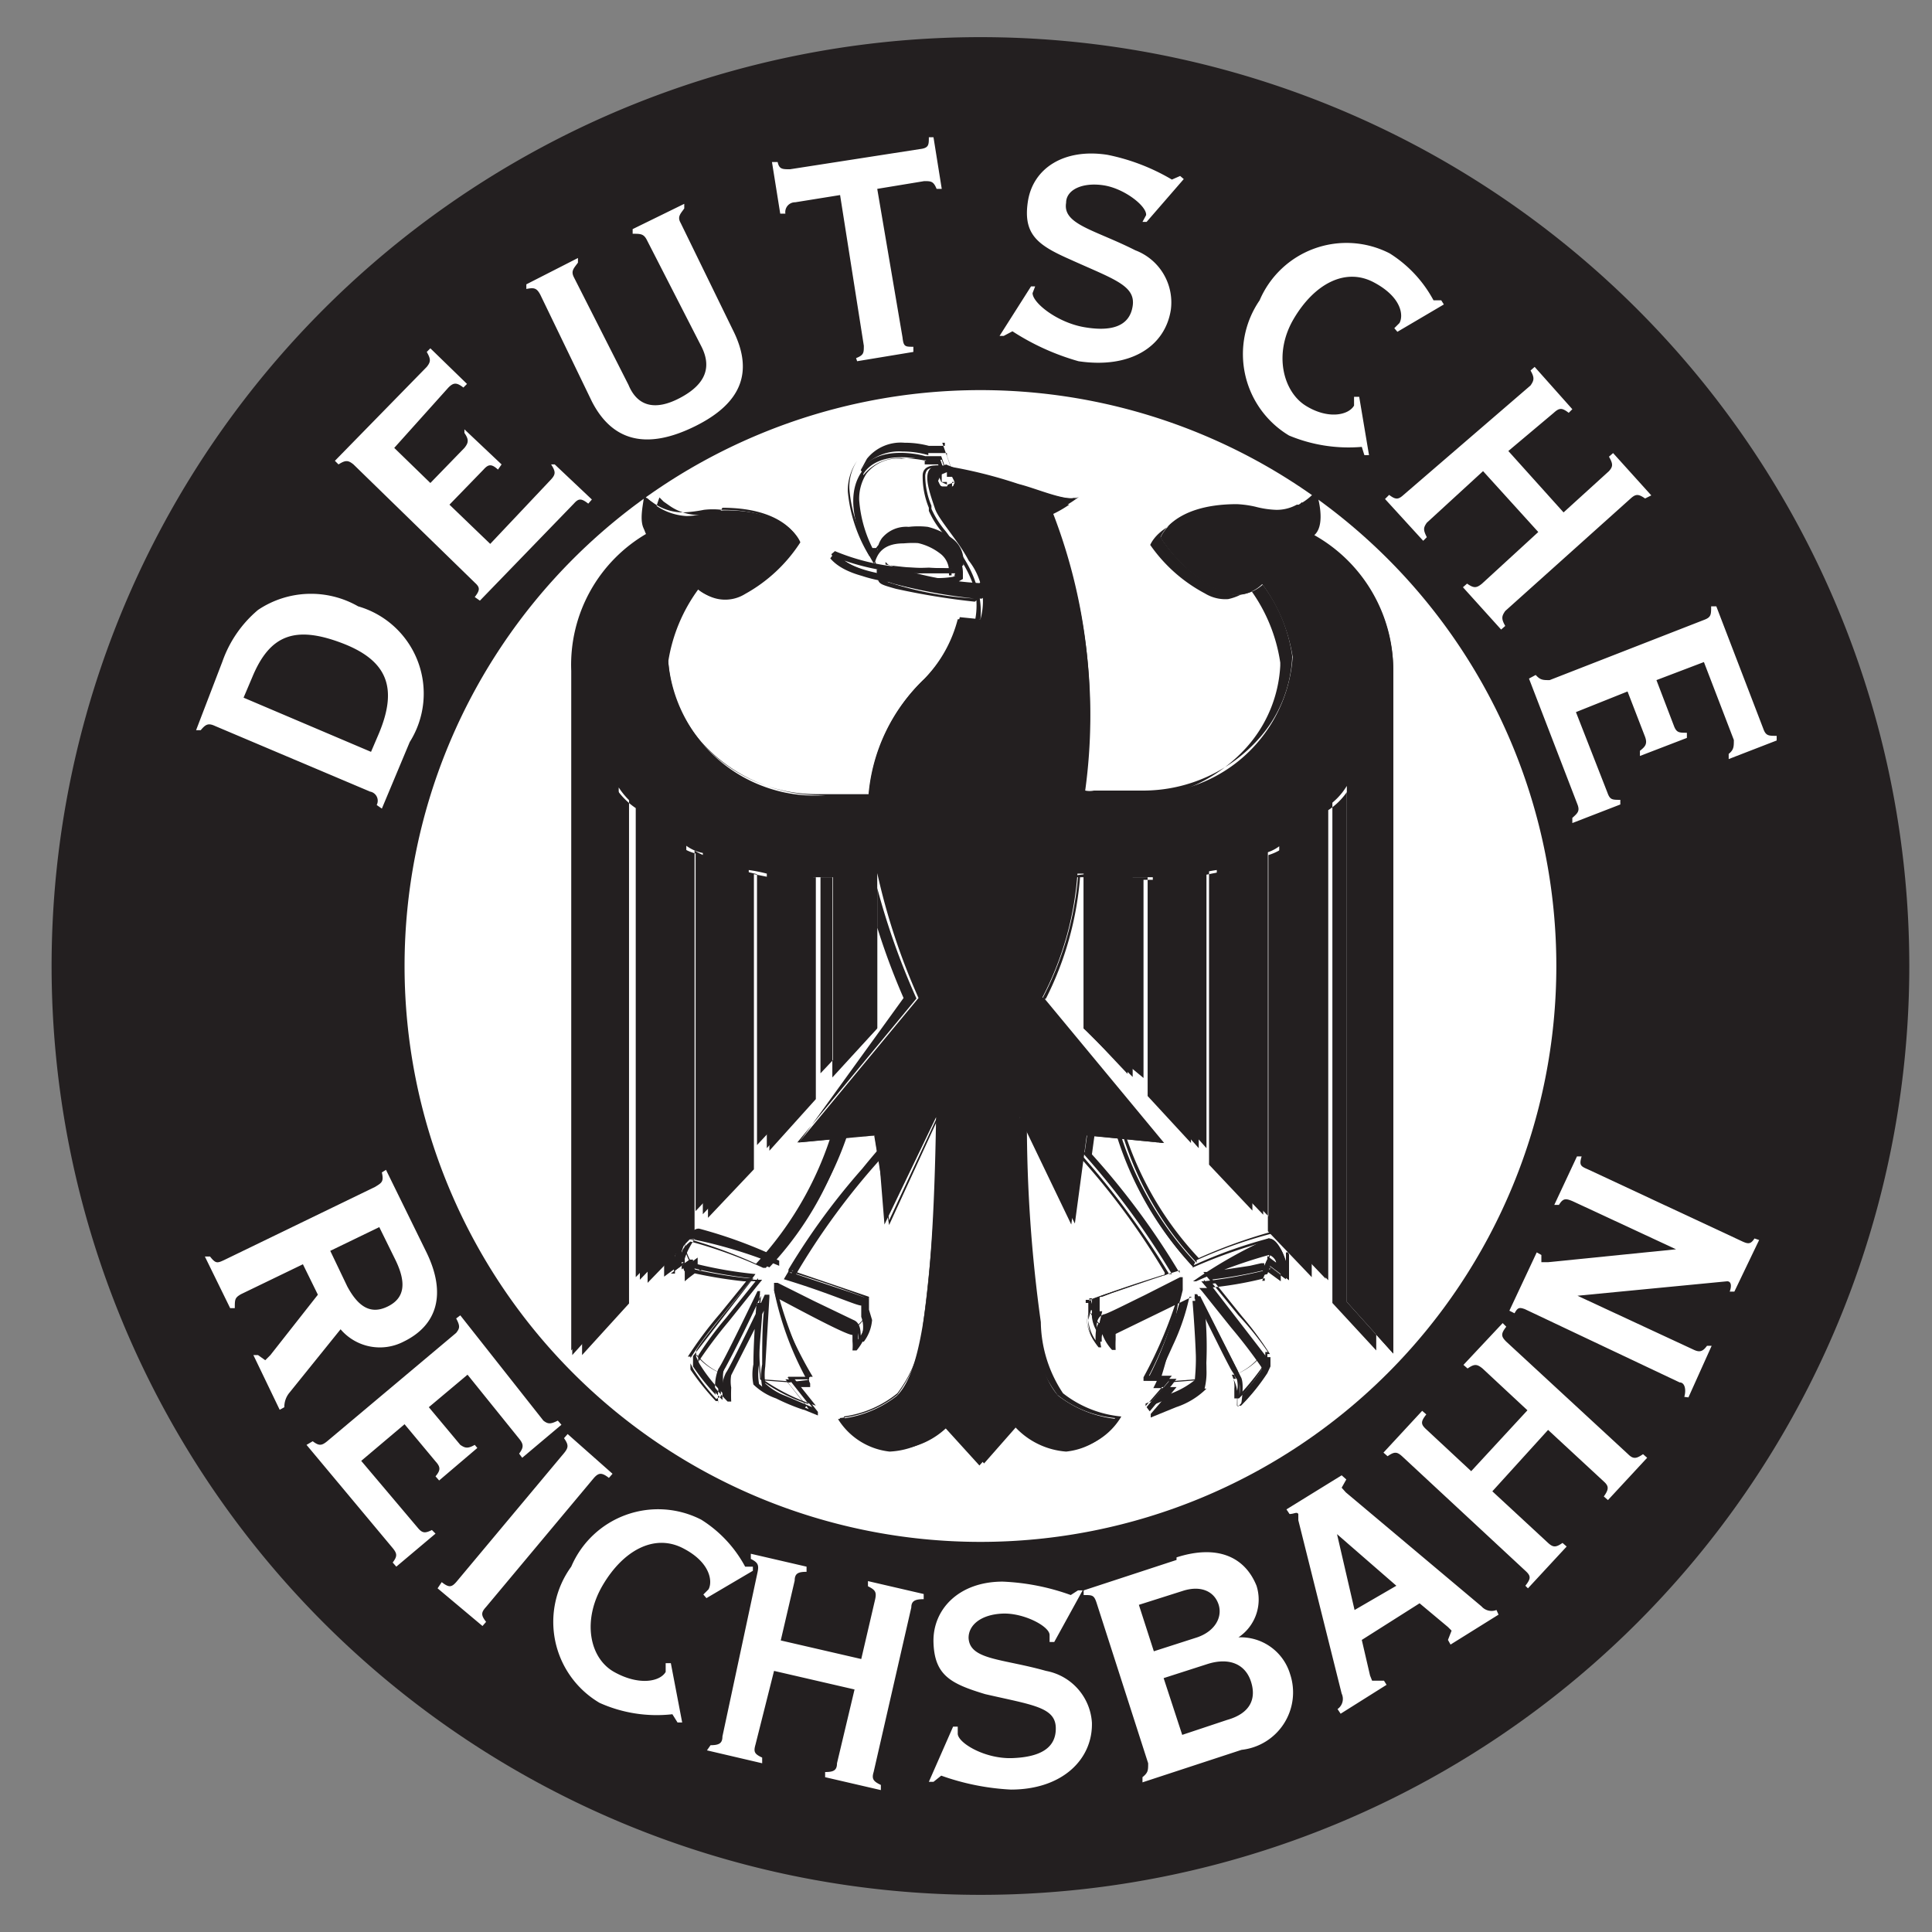 <svg xmlns="http://www.w3.org/2000/svg" viewBox="0 0 37.44 37.44"><rect x="0" y="0" width="37.44" height="37.44" fill="#808080" stroke="none"/><style>.E{fill:#231f20}.F{fill:#fff}.G{fill-rule:evenodd}</style><path d="M37 18.72a18 18 0 1 0-18 18 18 18 0 0 0 18-18" class="E"/><g class="F G"><path d="M19 7.56A11.16 11.16 0 1 1 7.84 18.72 11.16 11.16 0 0 1 19 7.56"/><path d="M16.34 21.69a6.46 6.46 0 0 1-1.56 2.84 9.5 9.5 0 0 0-1.43-.53c-.18 0-.32.41-.32.41v.3l.34-.25.06.16a8 8 0 0 0 1.16.2l-1.18 1.52c-.07.17.45.73.56.83s-.07-.41 0-.55l.76-1.52a9.5 9.5 0 0 0 0 1.72 4 4 0 0 0 1 .52l-.47-.58h.38S15 25.18 15.06 25l1.49.73c.14.04.07.41.07.41s.34-.38.16-.66v-.24s-.48-.24-1.48-.54a15 15 0 0 1 1.7-2.35l-.11-.73-.58.07"/></g><g class="E"><path d="M14.77 24.5a6.4 6.4 0 0 0 1.54-2.82l.59-.07.1.73a14.4 14.4 0 0 0-1.7 2.32l1.49.51v.22c.18.3-.17.69-.17.69h-.05s.06-.36-.05-.39-1.27-.62-1.47-.72a8.4 8.4 0 0 0 .65 1.72h-.33l.44.55a4 4 0 0 1-1.06-.53 7.2 7.2 0 0 1 0-1.6l-.7 1.39c-.09.11 0 .54 0 .54a3 3 0 0 1-.5-.62l-.06-.13v-.11c.06-.16 1-1.27 1.15-1.49a8 8 0 0 1-1.12-.19v-.13l-.31.23v-.35s.14-.46.34-.44a9 9 0 0 1 1.42.51m1.59-2.79A6.56 6.56 0 0 1 15 24.37a9 9 0 0 0-1.66-.37c-.15 0-.27.35-.28.4v.24l.29-.22.06.15a9 9 0 0 0 1.14.2h.05l-1.17 1.51v.2a4 4 0 0 0 .44.55.94.94 0 0 1 .05-.5c.1-.13.76-1.51.76-1.51h.05a9.4 9.4 0 0 0 0 1.71 3.2 3.2 0 0 0 .94.48l-.41-.52h.35A6.1 6.1 0 0 1 15 25l1.48.73c.13.04.11.24.1.36a.55.55 0 0 0 .11-.57v-.22c-.1 0-.61-.24-1.5-.51A14.6 14.6 0 0 1 17 22.34l-.1-.69z"/><path d="M14.77 24.5a7.4 7.4 0 0 0 1.25-2 5 5 0 0 0 .22-.6v-.22h.06l.59-.07H17v.08l.1.73a13.8 13.8 0 0 0-1.69 2.3h-.05v-.05l1.11.37.28.1h.07v.05-.05.05-.05.28h-.05l.06.21a1 1 0 0 1-.23.54h-.08a1 1 0 0 0 0-.18v-.12c-.14 0-1.27-.62-1.47-.72a4.3 4.3 0 0 0 .32.95l.33.71v.07h-.23l.38.48v.07l-.49-.2a1.5 1.5 0 0 1-.59-.36 1.1 1.1 0 0 1 0-.43c0-.39 0-.94.06-1.19h.05l-.71 1.4a.7.7 0 0 0 0 .24 3 3 0 0 0 0 .27h-.07a4 4 0 0 1-.51-.63l-.06-.14v-.12a6.4 6.4 0 0 1 .54-.73l.62-.77v.06c-.33 0-.61-.09-.81-.13l-.23-.05h-.06v-.07l-.25.19-.07.06v-.44a1.2 1.2 0 0 1 .1-.23c.06-.11.14-.24.28-.24a9 9 0 0 1 1.45.51v.1a9 9 0 0 0-1.76-.53c-.06 0-.14.09-.19.19l-.07.15v.34H13l.31-.23h.05l.07.19h-.05v-.05.05-.06a8.4 8.4 0 0 0 1.11.19h.09l-.06.08-.62.76a7 7 0 0 0-.52.71h-.05.05v.22a5 5 0 0 0 .49.61h.05v.05a1.4 1.4 0 0 1 0-.27.6.6 0 0 1 .06-.3c.08-.1.53-1 .7-1.38h.1c0 .26-.07.81-.07 1.19a1.1 1.1 0 0 0 0 .38 1.6 1.6 0 0 0 .54.32l.48.19v.05l-.41-.52-.06-.07.42-.05v.05h-.05.05A8.6 8.6 0 0 1 15 25v-.11h.07l1.45.71c.11.05.1.16.11.26v.17h-.06v-.05.05a.78.78 0 0 0 .21-.46v-.4h.05v-.05.05s-.51-.21-1.48-.51h-.07v-.06A13.2 13.2 0 0 1 17 22.33l-.1-.73h.1v.05l-.59.06h.05a6.34 6.34 0 0 1-1.55 2.85zm1.59-2.79h.05a6.7 6.7 0 0 1-1.57 2.86h-.05a9 9 0 0 0-1.41-.51s-.1.07-.15.16l-.08.2v.15l.22-.16h.06v.1l.06.15v-.05a8 8 0 0 0 1.14.19h.14l-.09.11-.56.7a9 9 0 0 0-.6.8v.07l.05.11h-.05.05a3 3 0 0 0 .43.54v-.19a.63.63 0 0 1 .07-.34c.09-.12.75-1.5.75-1.51h.09v.05l-.08 1.34a1.2 1.2 0 0 0 0 .33 1.2 1.2 0 0 0 .39.24l.52.22-.41-.51-.06-.08h.48A7.8 7.8 0 0 1 15 25v-.14h.07l.7.35.77.37c.13.05.14.21.14.32v.1h-.06a.7.7 0 0 0 .15-.36v-.38h.05v.05c-.1 0-.61-.24-1.49-.52h-.06l.05-.08A14.4 14.4 0 0 1 17 22.3l-.09-.64-.5.05v-.1l.55-.06H17l.1.74a15 15 0 0 0-1.71 2.33h-.05v.05-.05l1.5.51v.25l.06.2a.8.8 0 0 1-.16.42h-.1c0-.11 0-.22-.07-.22-.08 0-.44-.2-.8-.38l-.48-.24-.19-.16H15a8.2 8.2 0 0 0 .68 1.66v.07h-.46l.41.51-.06.08a4 4 0 0 1-.53-.22 1.2 1.2 0 0 1-.44-.27 1 1 0 0 1 0-.39c0-.51.07-1.34.08-1.36h.05v.05-.05l-.76 1.52a.6.6 0 0 0 0 .28v.18l-.09.05a4 4 0 0 1-.44-.57l-.06-.12v-.13h-.05a7.5 7.5 0 0 1 .62-.83l.39-.48.12-.15v-.05.05h-.05a9 9 0 0 1-1.15-.2l-.06-.17h.05l-.3.22-.08.06v-.34s0-.12.09-.22.12-.2.24-.21a9.3 9.3 0 0 1 1.45.52 6.6 6.6 0 0 0 1.55-2.81z"/></g><path d="M21.59 21.69a6.5 6.5 0 0 0 1.55 2.84 9 9 0 0 1 1.44-.53c.19 0 .31.41.31.41v.3l-.34-.25-.06.16a8 8 0 0 1-1.16.2l1.18 1.52c.07.17-.45.73-.55.83s.06-.41 0-.55-.77-1.52-.77-1.52a8.6 8.6 0 0 1 0 1.72 3.8 3.8 0 0 1-1 .52l.49-.58h-.41a7.6 7.6 0 0 0 .61-1.76l-1.5.73c-.14.04-.07.41-.07.41s-.34-.38-.17-.66v-.24s.52-.21 1.52-.52a15.5 15.5 0 0 0-1.73-2.35l.1-.73.59.07" class="F G"/><g class="E"><path d="M23.12 24.55a6.6 6.6 0 0 1-1.55-2.84l-.57-.06-.09.69a14.6 14.6 0 0 1 1.72 2.35l-1.51.51v.22c-.12.2 0 .44.11.56 0-.12 0-.32.09-.35s1.54-.63 1.54-.63a6.5 6.5 0 0 1-.63 1.75h.43l-.44.52a3.4 3.4 0 0 0 .93-.48 9.4 9.4 0 0 0 0-1.71h.05l.76 1.51a.85.85 0 0 1 .05.5 3.2 3.2 0 0 0 .44-.55v-.2a19 19 0 0 0-1.17-1.51h.05a9 9 0 0 0 1.14-.2l.06-.15.29.22v-.24c0-.05-.13-.41-.29-.4a10 10 0 0 0-1.43.51m-1.51-2.87a6.55 6.55 0 0 0 1.54 2.82 9 9 0 0 1 1.45-.52c.21 0 .34.44.34.44v.35l-.31-.23-.05.13a8 8 0 0 1-1.11.19l1.15 1.49v.11l-.06.13a3.5 3.5 0 0 1-.49.62s.07-.41 0-.54l-.71-1.39a7.2 7.2 0 0 1 0 1.6 4 4 0 0 1-1 .53l.46-.55h-.36a9 9 0 0 0 .42-1.88l-1.47.72c-.13.03-.05.39-.05.39h-.05s-.34-.39-.18-.68v-.23s.51-.21 1.49-.51a14 14 0 0 0-1.71-2.32l.1-.73.59.07z"/><path d="M23.12 24.55a6.6 6.6 0 0 1-1.57-2.86h.05v.05l-.49-.05-.09.64h-.05a15.3 15.3 0 0 1 1.74 2.36h-.05.05-.1l-1.5.52v-.05h.05v.36a.7.7 0 0 0 .15.36h-.06v-.11c0-.11 0-.25.14-.3.05 0 .44-.2.79-.37l.69-.35h.05V25a7.4 7.4 0 0 1-.65 1.72h.53l-.09.12-.43.51.52-.22c.19-.09.37-.19.38-.24a.7.7 0 0 0 0-.33c0-.51-.07-1.34-.07-1.35h.08l.76 1.51h-.05a.7.7 0 0 1 .08.33v.2H24a3 3 0 0 0 .42-.54h.05v-.18a10 10 0 0 0-.61-.8l-.56-.7-.06-.07h.14a7 7 0 0 0 1.13-.19v.05h-.05l.06-.15v-.06l.08.06.22.16v-.15l-.09-.2c0-.09-.11-.16-.14-.16a10 10 0 0 0-1.41.51h-.06a9 9 0 0 1 1.46-.83c.12 0 .18.11.24.21s.08.2.09.22v.35l-.37-.28-.07.15a9 9 0 0 1-1.14.2v-.05l.57.69a8 8 0 0 1 .61.83v.09l-.06.13a3.4 3.4 0 0 1-.44.56h-.09v-.19a.5.5 0 0 0-.05-.27h.05c-.11-.15-.77-1.51-.77-1.52h.05v.05h-.05v-.05h.05c0 .05.08.85.08 1.35a1.2 1.2 0 0 1-.05.39 1.2 1.2 0 0 1-.42.27l-.53.22-.06-.08.44-.51h-.5v-.07a8.5 8.5 0 0 0 .7-1.69h.05c-.08.05-1.34.69-1.49.73v-.05.05s-.07.1-.07.2V26h-.1a.8.8 0 0 1-.16-.42l.05-.19h.05l-.05-.2c.11 0 .62-.24 1.51-.51v.05-.05a16 16 0 0 0-1.72-2.33l.1-.72v-.05l.59.07a6.5 6.5 0 0 0 1.54 2.81zm-1.51-2.87h.06a6.3 6.3 0 0 0 1.52 2.79v-.05a9 9 0 0 1 1.44-.51c.14 0 .22.13.28.24l.07.16v.5l-.12-.09-.25-.19v.07h-.05a9 9 0 0 1-1.11.2v-.06l.62.77a6.4 6.4 0 0 1 .54.73h-.05v.06h.06v.18l-.06.13a4 4 0 0 1-.51.63h-.08a3 3 0 0 0 0-.27.5.5 0 0 0 0-.24c-.1-.12-.55-1.05-.71-1.4h.05c0 .26.07.82.07 1.21a1.3 1.3 0 0 1-.05.42v-.05h.05a1.5 1.5 0 0 1-.59.36l-.49.2v-.07l.43-.5h-.38l.05-.1.33-.73a4.3 4.3 0 0 0 .32-.94h.05l-1.48.72v.11a2 2 0 0 0 0 .2h-.07a.9.9 0 0 1-.24-.54l.05-.21h-.05v-.28h.05v.05-.05.05-.05s.52-.21 1.5-.51v.05a14.5 14.5 0 0 0-1.7-2.3l.1-.73v-.08H21l.59.07v.06h-.06l-.53-.04v-.05l-.11.73h-.05a14 14 0 0 1 1.73 2.33v.06h-.06l-1.12.37-.28.1h-.07v.06h.05v.39a.7.7 0 0 0 .1.32l.08.11v-.05h.05v.05h-.05a2 2 0 0 1 0-.21c0-.09 0-.2.1-.24.12 0 1.27-.61 1.47-.71h.06V25a8.2 8.2 0 0 1-.66 1.71v-.05h.47l-.51.59v-.05l.48-.19a1.7 1.7 0 0 0 .54-.32h-.05v-.05h.05v.05a1.2 1.2 0 0 0 0-.37c0-.39 0-.94-.06-1.2h.1l.7 1.39a.5.5 0 0 1 .06.3v.27-.05a5 5 0 0 0 .49-.61h-.05l.06-.12v-.1h.05a6 6 0 0 0-.57-.71l-.62-.76-.06-.08h.1l.8-.12.22-.05h.06v.05l.06-.13v-.06l.36.27v-.34h.05a.8.8 0 0 0-.14-.21c-.05-.11-.13-.19-.19-.19a10 10 0 0 0-1.41.51 6.44 6.44 0 0 1-1.55-2.84h.05z"/></g><path d="M18.57 11.26s-2 .09-2.39-.55a4.46 4.46 0 0 0 2.46.33z" class="F G"/><g class="E"><path d="M16.26 10.77c.45.52 2.1.48 2.29.47l.05-.17a4.7 4.7 0 0 1-2.34-.3m2.31.52s-2 .09-2.41-.57a4.5 4.5 0 0 0 2.45.34l-.08.22z"/><path d="M16.26 10.77c.33.39 1.5.45 2 .45h.24v.05h-.05l.06-.16h-.58a4.5 4.5 0 0 1-1.79-.33v-.05a4.5 4.5 0 0 0 1.75.32h.65l-.08.25h-.28c-.52 0-1.69 0-2.09-.48l.06-.08zm2.31.52v.05h-.25c-.56 0-1.87 0-2.21-.6l.07-.06A4.2 4.2 0 0 0 18 11a4.5 4.5 0 0 0 .61 0h.13v.12l-.08.22v.05h-.06v-.1h-.05l.08-.23h.05v.05h-.66a5 5 0 0 1-1.38-.18l-.36-.13h-.09v-.05.05-.05c.25.48 1.57.56 2.12.55h.25z"/></g><path d="M17.93 8.86s-.89-.24-1.23.26c-.47.68.25 1.76.25 1.76s0-.43.58-.43 1.14.29 1 .76c0 .14-1.34 0-1.49 0 0 0-.19.17 1.85.43l.22-.17-.87-2.57h-.31" class="F G"/><g class="E"><path d="M16.68 9.11c.34-.51 1.2-.29 1.25-.27h.31l.9 2.56-.22.17c-2.09-.26-1.86-.47-1.86-.47.1 0 .45.05.79.07a1.7 1.7 0 0 0 .66 0v-.07a.5.5 0 0 0-.19-.36 1.4 1.4 0 0 0-.46-.22 2 2 0 0 0-.36 0c-.54 0-.56.41-.56.41s-.72-1.1-.24-1.79m1.24-.22s-.87-.24-1.2.25c-.39.57.07 1.44.21 1.67a.55.55 0 0 1 .6-.38 1.6 1.6 0 0 1 .37 0 1.3 1.3 0 0 1 .48.23.52.52 0 0 1 .21.4v.12c0 .08-.36.1-.71.08l-.79-.07c-.11-.02.18.16 1.82.37l.2-.15-.88-2.53h-.29z"/><path d="M16.68 9.11a.94.94 0 0 1 .81-.36 1.8 1.8 0 0 1 .5.07v.05-.09h.36v.05l.9 2.55v.05l-.22.17h-.13a10 10 0 0 1-1.58-.29c-.26-.09-.32-.14-.33-.22v-.06h.05a6 6 0 0 0 .79.07h.61v.05h-.05v-.11a.43.43 0 0 0-.18-.32 1.1 1.1 0 0 0-.44-.2 1.3 1.3 0 0 0-.34-.05.48.48 0 0 0-.44.18l-.06.13h-.08a2.9 2.9 0 0 1-.42-1.25 1 1 0 0 1 .18-.6.92.92 0 0 0-.15.54 2.6 2.6 0 0 0 .4 1.2v-.05H17v.05a.5.5 0 0 1 .09-.24.61.61 0 0 1 .52-.22 1.6 1.6 0 0 1 .37 0 1.3 1.3 0 0 1 .48.23.53.53 0 0 1 .21.4v.11l-.07.06a1.2 1.2 0 0 1-.32 0h-.32c-.34 0-.7-.05-.8-.07v-.05l.05.05a6.2 6.2 0 0 0 1.77.36v.05-.05l.22-.16h-.05l-.89-2.56h.05v.06H18a1.8 1.8 0 0 0-.47-.06.84.84 0 0 0-.73.31zm1.24-.22a2 2 0 0 0-.45 0 .77.77 0 0 0-.68.29.9.9 0 0 0-.14.51 2.5 2.5 0 0 0 .35 1.1h-.1a.58.58 0 0 1 .65-.42 1.56 1.56 0 0 1 .88.28.55.55 0 0 1 .23.44v.13l-.19.11h-.57a7 7 0 0 1-.8-.07h.05a6.5 6.5 0 0 0 1.77.34l.17-.13L18.18 9h-.26v-.1h.3l.9 2.59-.23.17a14 14 0 0 1-1.53-.25c-.25-.07-.31-.09-.34-.16v-.08h.08c.1 0 .46.05.78.07h.64v-.13a.47.47 0 0 0-.19-.36 1.4 1.4 0 0 0-.46-.22 2 2 0 0 0-.36 0c-.42 0-.51.23-.55.35L17 11l-.06-.11a2.64 2.64 0 0 1-.38-1.16 1 1 0 0 1 .17-.57v.05a.89.89 0 0 1 .77-.33 2.2 2.2 0 0 1 .49.06v.05z"/><path d="m19.81 21.64.94 2zm.94 2L21 22zM21 22l1.46.14zm1.46.14-2.28-2.75a6.2 6.2 0 0 0 .71-2.39c-.1 0-.36 0 .14-.06v3l.82.87V17h.39v4.24l.84.91v-5.22l.35-.08v5.72l.84.89v-6.92a.74.74 0 0 0 .3-.14v7.46l.85.89v-9.09a1.3 1.3 0 0 0 .4-.41v10l.85.92V13a2.94 2.94 0 0 0-1.51-2.54c.22-.14.11-.59.07-.73a1 1 0 0 1-.27.2h-.06a1 1 0 0 1-.42.1 2 2 0 0 1-.41-.06 2 2 0 0 0-.35 0c-1.13 0-1.39.5-1.43.59a3 3 0 0 0 1.06.94.76.76 0 0 0 .45.11 1 1 0 0 0 .42-.2 3.2 3.2 0 0 1 .59 1.43v.06a2.57 2.57 0 0 1-.66 1.59 3.05 3.05 0 0 1-2.23 1h-1a.4.4 0 0 1-.21 0 10.55 10.55 0 0 0-.39-5.49 2.2 2.2 0 0 0 .4-.22 2.9 2.9 0 0 1-.72-.26l-.34-.11-.95-.26-.46-.09c-.22 0-.3 0-.32.15a1.5 1.5 0 0 0 .12.59v.06a1.8 1.8 0 0 0 .28.44 6 6 0 0 1 .37.55 2.3 2.3 0 0 1 .25.58A1.6 1.6 0 0 1 19 12h-.33a2.8 2.8 0 0 1-.69 1.19 3.45 3.45 0 0 0-1.07 2.22h-1a3.1 3.1 0 0 1-2.29-1 2.6 2.6 0 0 1-.67-1.61v-.05a3.35 3.35 0 0 1 .59-1.43 1 1 0 0 0 .42.2.75.75 0 0 0 .45-.11 2.8 2.8 0 0 0 1-.94c0-.09-.29-.59-1.42-.59a1.5 1.5 0 0 0-.35 0 2.6 2.6 0 0 1-.41.05 1 1 0 0 1-.59-.2l-.1-.07-.06-.06c0 .14-.14.59.07.73A2.94 2.94 0 0 0 11.07 13v13.17l.85-.92v-10a1.4 1.4 0 0 0 .4.41v9.09l.86-.89V16.4a.9.9 0 0 0 .3.14v6.93l.84-.89v-5.72l.35.08v5.25l.85-.91V17h.38v3.8l.82-.87v-3a13.4 13.4 0 0 0 .79 2.41l-2.01 2.78L17 22l.23 1.65.93-2a30 30 0 0 1-.26 4 2.63 2.63 0 0 1-.51 1.38 2.1 2.1 0 0 1-1.12.45 1.29 1.29 0 0 0 1 .58 1.52 1.52 0 0 0 1-.48l.68.74.66-.74a1.47 1.47 0 0 0 1 .48 1.27 1.27 0 0 0 1-.58 2.1 2.1 0 0 1-1.12-.45 2.63 2.63 0 0 1-.51-1.38 30 30 0 0 1-.26-4zm-2.23-2.77 2.31 2.78-1.48-.15-.23 1.71c-.16-.3-.75-1.58-.93-2a28 28 0 0 0 .27 3.91A2.54 2.54 0 0 0 20.6 27a2.15 2.15 0 0 0 1.13.45 1.31 1.31 0 0 1-1 .64 1.5 1.5 0 0 1-1-.48l-.66.75-.67-.75a1.54 1.54 0 0 1-1.05.48 1.33 1.33 0 0 1-1-.64 2.1 2.1 0 0 0 1.04-.45 2.5 2.5 0 0 0 .5-1.35 30 30 0 0 0 .26-3.91l-.92 2-.29-1.74-1.49.14 2.31-2.79a14 14 0 0 1-.76-2.14v2.72l-.87.95V17h-.32v4.3l-.9 1V17l-.3-.06v5.72l-.89.94v-7a.8.8 0 0 1-.26-.12v7.44l-.91.94V15.7a1.4 1.4 0 0 1-.36-.36v9.92l-.91 1V13a3 3 0 0 1 1.5-2.56c-.24-.22 0-.8 0-.8l.08.08.1.07a1 1 0 0 0 .56.19 2.6 2.6 0 0 0 .4 0 2 2 0 0 1 .08-.14c1.26 0 1.48.64 1.48.64a2.85 2.85 0 0 1-1.08 1 .75.75 0 0 1-.9-.08 3.1 3.1 0 0 0-.57 1.37v.05a2.53 2.53 0 0 0 .66 1.57 3 3 0 0 0 2.25 1h1a3.54 3.54 0 0 1 1.08-2.24 2.6 2.6 0 0 0 .64-1.15h.34a1.5 1.5 0 0 0 0-.54 2.2 2.2 0 0 0-.25-.56 6 6 0 0 0-.36-.55A1.7 1.7 0 0 1 18 9.9v-.06a1.6 1.6 0 0 1-.12-.62c0-.15.12-.23.38-.19l.46.09 1 .26.34.11c.33.11.7.23.81.13a3 3 0 0 1-.5.3 10.64 10.64 0 0 1 .66 5.4.4.4 0 0 0 .17 0h1a3 3 0 0 0 2.19-1 2.54 2.54 0 0 0 .65-1.56v-.06a3 3 0 0 0-.57-1.37.75.75 0 0 1-.9.08 3 3 0 0 1-1.08-1s.22-.64 1.48-.64a2 2 0 0 1 .36.05 1.8 1.8 0 0 0 .4.06.8.8 0 0 0 .4-.1h.06a1.1 1.1 0 0 0 .28-.21h.05s.19.59-.05.8A3 3 0 0 1 27 13v13.23l-.9-1v-9.88a1.3 1.3 0 0 1-.36.35v9.11l-.9-.94v-7.42a1 1 0 0 1-.26.12v7l-.9-.94v-5.74l-.3.06v5.3l-.89-1v-4.2h-.33v3.84L21 19.93V17h-.07a6.3 6.3 0 0 1-.66 2.35z"/><path d="m20.24 19.35 2.32 2.8L21 22l-.24 1.73-1-2.08c.06 3.95.38 5 .75 5.4a2.23 2.23 0 0 0 1.15.45 1.33 1.33 0 0 1-1 .63 1.5 1.5 0 0 1-1-.49l-.68.76-.69-.76a1.52 1.52 0 0 1-1.05.49 1.35 1.35 0 0 1-1-.63 2.15 2.15 0 0 0 1.14-.45c.38-.38.7-1.45.76-5.4l-1 2.08L17 22l-1.52.14 2.32-2.8a12.6 12.6 0 0 1-.8-2.42v3l-.86.93V17h-.38v4.25l-.9 1v-5.32a3 3 0 0 0-.35-.07v5.73l-.89.94v-7a.8.8 0 0 1-.32-.14v7.47l-.9.94v-9.12a1.5 1.5 0 0 1-.41-.42v10l-.9 1V13a3 3 0 0 1 1.51-2.56c-.26-.18-.06-.79-.06-.79a1.15 1.15 0 0 0 .76.35c.28 0 .52-.11.76-.11 1.24 0 1.45.62 1.45.62a3 3 0 0 1-1.07 1 .73.73 0 0 1-.9-.1 3.2 3.2 0 0 0-.59 1.41A2.85 2.85 0 0 0 16 15.41h.83a3.5 3.5 0 0 1 1.08-2.25 2.7 2.7 0 0 0 .69-1.2l.4.04a1.27 1.27 0 0 0-.23-1.14c-.19-.37-.58-.79-.65-1-.14-.42-.33-.92.21-.83a9 9 0 0 1 1.41.35c.37.09 1 .38 1.18.24a2.7 2.7 0 0 1-.52.31 10.63 10.63 0 0 1 .6 5.44.4.4 0 0 0 .2 0h.8a2.84 2.84 0 0 0 3.05-2.64 3.2 3.2 0 0 0-.59-1.41.73.73 0 0 1-.9.1 3 3 0 0 1-1.07-1s.2-.62 1.45-.62c.24 0 .49.11.76.11a1.15 1.15 0 0 0 .76-.35s.21.61-.07.79A3 3 0 0 1 27 13v13.23l-.9-1v-10a1.3 1.3 0 0 1-.41.42v9.13l-.9-.94V16.4a.8.8 0 0 1-.31.14v7l-.9-.94v-5.74a3 3 0 0 0-.35.07v5.32l-.89-1V17h-.39v3.87l-.95-.94v-3h-.12a6.1 6.1 0 0 1-.68 2.4" class="G"/><path d="M13.38 24.48s-.2-.36-.07-.44c-.11.07.08.41.08.41m.12 1.81a1.2 1.2 0 0 0 .51.37 1.17 1.17 0 0 1-.53-.37m1.83.53-.55-.04v-.02l.55.04zm1.47-1.32s-.12.21-.24.25c.12 0 .23-.23.23-.24m7.75-1.01s.18-.34.08-.41c.12.08-.07.44-.07.44m-.1 1.78a1.24 1.24 0 0 1-.53.37 1.2 1.2 0 0 0 .51-.37m-1.78.49.52-.04.01.02-.52.04zm-1.49-1.32s.12.21.23.24c-.13 0-.25-.25-.25-.25"/></g><path d="M18.35 9.46a.2.2 0 0 0 .2-.19.19.19 0 0 0-.2-.19.19.19 0 0 0-.19.19.2.2 0 0 0 .19.19" class="F G"/><g class="E"><path d="m18.35 9.48-.16-.06-.07-.17.07-.17.14-.08.17.07.07.18-.07.16-.17.07v-.05h.14l.05-.13h.05l-.1-.14-.14-.05-.13.05-.06.14h-.05.05l.06.13h.13v.05-.05.05-.05zm0-.05h.1v-.09h.05l-.05-.1h-.1v-.05.06-.15l-.1.05v.1h-.05.05v.09h.1v.05l-.11-.05-.06-.14.06-.13h.26l.06.14-.05.13-.14.05z"/><path d="m18.35 9.48-.15-.06-.07-.15.07-.16.15-.06.16.06.06.16-.06.15zm0-.05h.12l.05-.11-.05-.12-.12-.05-.12.05-.05.12.05.11z"/></g><g class="F"><path d="m6.4 24.24.95-.46.32.65c.21.44.17.73-.16.89s-.57 0-.78-.39zM7.27 23l-2.93 1.42c-.13.06-.16.07-.27-.07h-.1l.49 1h.09c0-.17 0-.2.12-.27l1.2-.58.29.59-.92 1.17-.1.1-.14-.1h-.09l.51 1.06.09-.05A.43.43 0 0 1 5.6 27l1-1.24a1 1 0 0 0 1.22.24c.66-.32.83-.93.45-1.72l-.79-1.61-.08.05c.04.18 0 .2-.13.28m-1.33 5 1.67 2c.09.11.09.16 0 .28l.07.08.76-.64-.07-.07c-.14.07-.19.06-.28-.05L7 28.31l.84-.71.6.72c.1.11.1.17 0 .29l.07.08.74-.63L9.2 28c-.14.08-.19.06-.28 0l-.61-.73.75-.63 1 1.24c.09.11.09.17 0 .29l.06.08.76-.64-.07-.08c-.14.07-.19.07-.28 0l-1.61-2.04-.08.06c.08.15.07.19 0 .28l-2.5 2.1c-.11.09-.16.09-.28 0zM8.48 30.78l.87.73.07-.08c-.1-.13-.1-.18 0-.29l2.09-2.5c.09-.1.15-.11.29 0l.07-.08-.87-.77-.07.08c.09.13.09.18 0 .29l-2.09 2.5c-.09.1-.14.11-.28 0zm4.65 2.6h.09L13 32.23h-.1v.17c-.11.19-.52.27-1 0s-.62-1-.22-1.68 1-1 1.55-.72.58.66.5.8l-.1.1.06.07.9-.53v-.08h-.15a2.43 2.43 0 0 0-.85-.91 1.83 1.83 0 0 0-2.52.91 1.82 1.82 0 0 0 .55 2.64 2.7 2.7 0 0 0 1.41.22z"/><path d="m13.7 33.92 1.07.25v-.11c-.15-.07-.17-.11-.13-.25l.36-1.43 1.56.36-.34 1.43c0 .14-.07.17-.23.17v.1l1.08.25v-.1c-.15-.07-.18-.12-.14-.25l.73-3.19c0-.13.08-.16.24-.16v-.1l-1.08-.25v.1c.14.07.17.11.14.25l-.27 1.16-1.56-.36.27-1.16c0-.14.07-.17.23-.17v-.1l-1.08-.25v.1c.14.07.16.12.13.26L14 33.65c0 .13-.06.17-.23.17zm4.3.61h.09l.15-.12a4.7 4.7 0 0 0 1.35.27c1 0 1.59-.59 1.57-1.3a1.09 1.09 0 0 0-.89-1c-.85-.24-1.48-.21-1.5-.64 0-.25.24-.45.65-.47s.91.24.92.41v.14h.09l.55-1h-.09l-.14.09a4.4 4.4 0 0 0-1.32-.26c-.85 0-1.36.54-1.34 1.18s.34.8 1 1c.91.21 1.36.25 1.37.65s-.31.57-.84.59-1.05-.29-1.06-.47v-.14h-.09zM22.91 33.62l-.36-1.1.84-.27c.43-.14.74 0 .85.33s0 .62-.46.75zM22.36 32l-.29-.9.85-.27c.34-.11.6 0 .69.25s-.06.53-.41.65zm.44-1.77-1.8.59v.09c.17 0 .2 0 .25.15l1 3.11c0 .14 0 .18-.11.27v.1l1.92-.63a1.12 1.12 0 0 0 .94-1.47 1 1 0 0 0-1-.71.88.88 0 0 0 .35-1c-.23-.57-.77-.8-1.55-.55zm3.45.97-.34-1.47 1.15 1zm.3 1.27-.16-.69 1.12-.71.55.46.07.07-.07.18.05.09.93-.58-.04-.09a.26.26 0 0 1-.29-.07l-2.63-2.21-.08-.09.09-.16-.09-.08-1.07.66.06.09c.09 0 .14-.05.17 0v.12l.84 3.36a.24.24 0 0 1-.08.3l.06.09.89-.56-.05-.08h-.23zm3.06-1.69.75-.81-.08-.07c-.13.09-.18.09-.28 0l-1.08-1L30 27.71l1.08 1c.1.09.1.15 0 .29l.08.07.76-.82-.08-.07c-.13.09-.19.1-.29 0L29.19 26c-.1-.1-.11-.15 0-.29l-.07-.07-.76.81.08.07c.13-.09.18-.09.29 0l.87.81-1.09 1.18-.87-.81c-.11-.1-.11-.15 0-.29l-.08-.07-.75.81.08.07c.13-.09.18-.09.28 0l2.39 2.22c.11.1.11.15 0 .29zm3.11-3.7.45-1h-.09c-.08.11-.14.13-.25.08l-2.26-1.05 2.9-.28c.08 0 .09.09.05.2h.09l.48-1L34 24c-.07.11-.12.11-.23.06l-3-1.4c-.14-.06-.17-.08-.12-.25h-.09l-.44.94h.09c.08-.13.13-.13.27-.07l2 .93-2.48.25h-.13v-.14l-.09-.05-.53 1.13.1.05c.06-.11.09-.12.2-.08l3 1.42c.1 0 .13.14.09.28zM7.19 14.57l-2.47-1.05.17-.4c.34-.82.83-1 1.73-.66s1.09.88.72 1.76zm.21 1.1.54-1.29a1.76 1.76 0 0 0-1-2.63 1.84 1.84 0 0 0-1.94.07 2.3 2.3 0 0 0-.69 1l-.51 1.33h.09c.1-.12.15-.14.28-.08l3 1.27a.18.18 0 0 1 .13.26zm1.9-4.03 1.82-1.88c.09-.1.14-.11.28 0l.07-.08-.72-.68h-.07c.09.14.09.19 0 .29L9.5 10.54l-.79-.76.66-.68c.09-.1.15-.12.28 0l.07-.1L9 8.32v.07c.09.13.08.19 0 .29l-.66.68-.7-.68 1.05-1.17c.1-.1.16-.1.29 0l.07-.07-.71-.69-.07.07c.08.14.08.19 0 .29L6.49 8.93l.07.07c.14-.09.19-.08.29 0l2.35 2.29c.1.09.11.14 0 .28zm1.17-5.93 1 2.07c.4.78 1.07.94 2 .48s1.13-1.08.73-1.87l-1.01-2.07c-.07-.12 0-.18.07-.28v-.09l-1 .49v.09c.15 0 .21 0 .27.11l1.06 2.07c.21.41.08.74-.41 1s-.83.16-1-.25l-1.06-2.09c-.06-.12 0-.17.08-.28V5l-1 .51v.09c.15-.03.2-.02.27.11M16.61 7l1.09-.18v-.1c-.16 0-.19 0-.21-.18L17 3.66l.91-.15c.13 0 .18 0 .24.15h.1l-.16-1H18c0 .15 0 .21-.18.23l-2.51.39c-.15 0-.21 0-.24-.14h-.11l.16 1h.1a.19.19 0 0 1 .19-.22l.87-.14.46 2.92c0 .14 0 .18-.15.24zM19.37 6.51h.08l.17-.09A4.7 4.7 0 0 0 20.9 7c1 .15 1.68-.28 1.79-1A1.08 1.08 0 0 0 22 4.85c-.79-.4-1.41-.5-1.34-.92 0-.25.31-.4.72-.34s.85.41.83.58l-.07.13h.08l.72-.83-.07-.06-.16.07A4 4 0 0 0 21.46 3c-.84-.13-1.44.26-1.54.9s.19.85.8 1.12c.86.39 1.29.51 1.23.91s-.42.5-.94.41-1-.47-1-.66l.05-.13h-.08zm7.07 2.31h.09l-.19-1.13h-.1v.17c-.11.19-.51.27-.94 0s-.63-1-.23-1.68 1-1 1.55-.71.58.65.5.79l-.1.1.06.07.9-.53-.05-.08h-.15a2.43 2.43 0 0 0-.85-.91 1.83 1.83 0 0 0-2.52.91 1.84 1.84 0 0 0 .57 2.62 3 3 0 0 0 1.41.22zm.4.85.74.81.07-.07c-.07-.14-.07-.18 0-.28l1.09-1 1.07 1.18-1.09 1c-.11.09-.16.09-.29 0l-.08.07.74.82.08-.07c-.08-.14-.07-.19 0-.29l2.43-2.18c.1-.09.15-.09.28 0L32 9.6l-.74-.82-.08.07c.08.14.08.19 0 .28l-.88.8-1.07-1.19.88-.74c.11-.1.16-.1.29 0l.07-.07-.73-.82-.08.07c.08.14.07.19 0 .29L27.2 9.59c-.1.09-.15.1-.28 0zm2.79 3.48.94 2.44c.05.13 0 .17-.1.26v.1l.93-.36v-.09c-.16 0-.2 0-.25-.14l-.61-1.56 1-.4.34.88c.05.14 0 .19-.1.27v.1l.91-.35v-.1c-.15 0-.2 0-.25-.13l-.34-.89.92-.35.58 1.51c0 .13 0 .19-.1.27v.1l.93-.36v-.09c-.16 0-.21 0-.26-.14l-.91-2.37h-.1c0 .16 0 .21-.13.26l-3 1.17c-.13 0-.18 0-.27-.1z"/></g></svg>